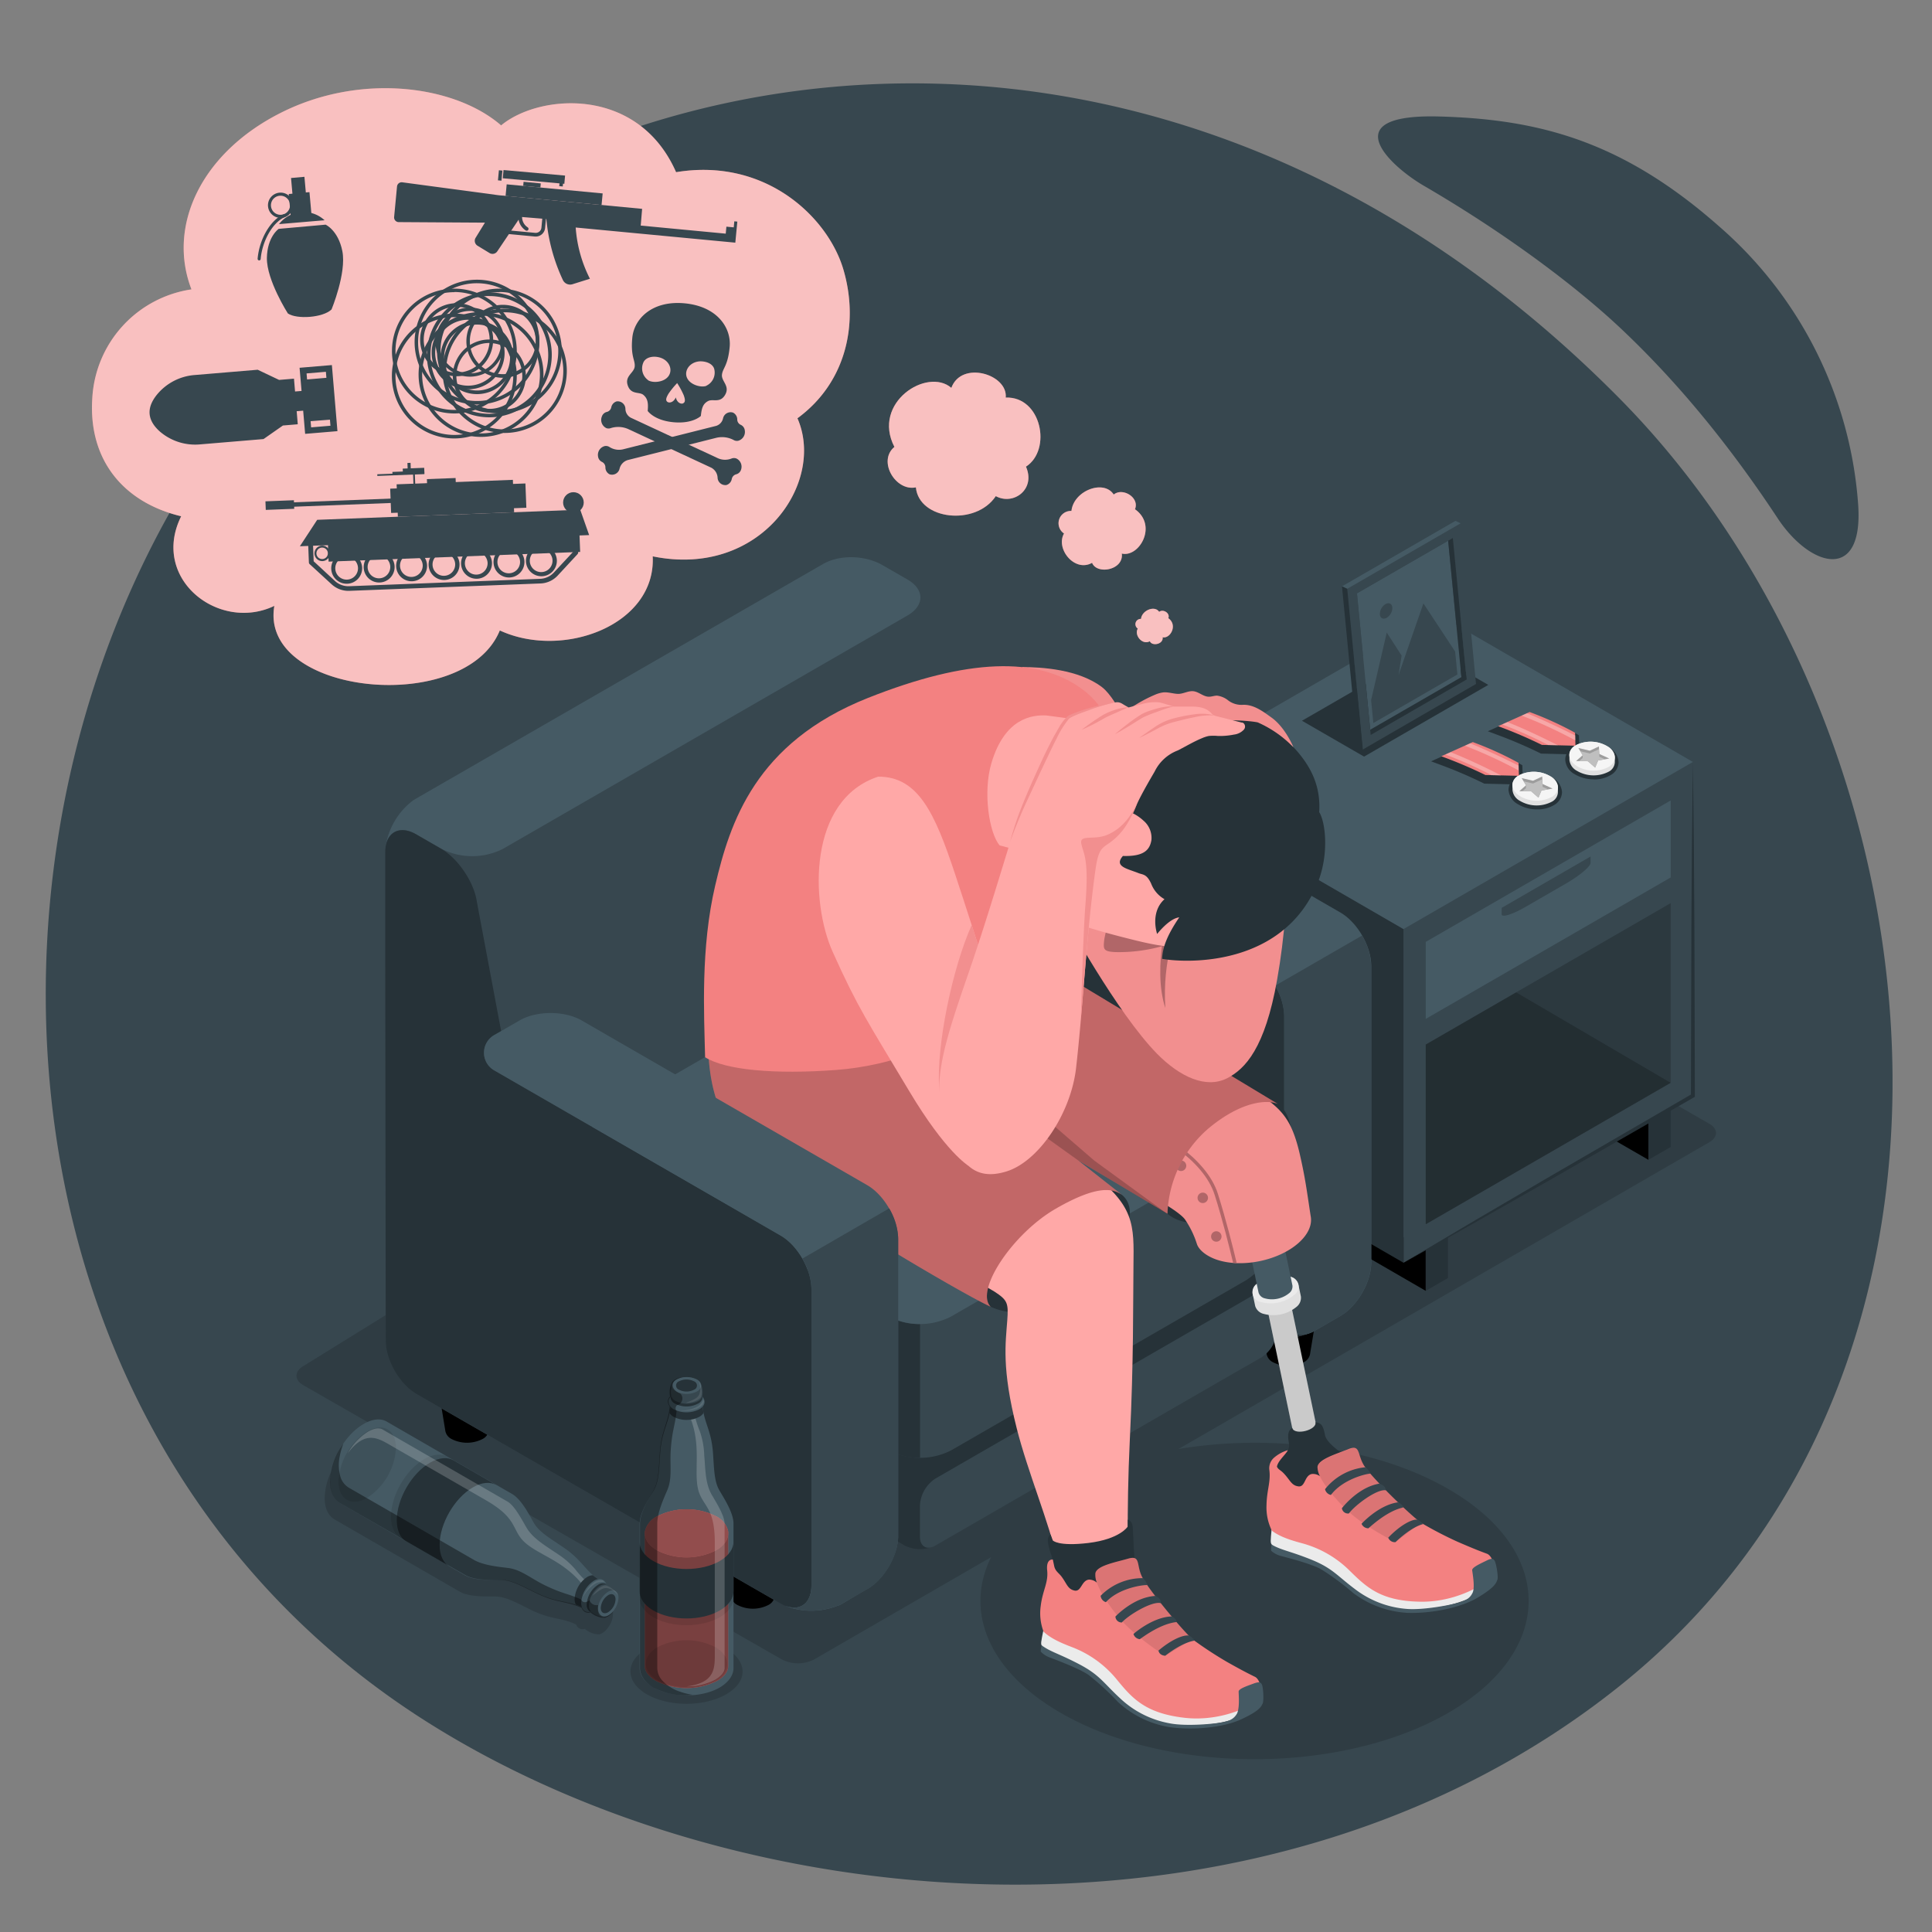 <svg xmlns="http://www.w3.org/2000/svg" viewBox="0 0 500 500"><rect x="0" y="0" width="500" height="500" fill="#808080" stroke="none"/><g id="freepik--Background--inject-18"><path id="freepik--background--inject-18" d="M419.25,103.24C313.35-4,178.54,5.42,98.63,68.06-14,156.38-24.14,360.53,110.53,445.64c83.75,52.93,219,62.48,308.72-9.38C522.41,353.62,503.74,188.82,419.25,103.24ZM368.37,48c22.32,13,40.29,26.77,51.49,37.38s25.19,26,40.18,48.72c8.36,12.69,22.34,16.82,20.84-3.66a105.23,105.23,0,0,0-36-71.88C420,36.62,398.52,30.88,372.57,30.15,344.88,29.38,359.94,43.07,368.37,48Z" style="fill:#37474f"></path></g><g id="freepik--Shadows--inject-18"><path id="freepik--Shadow--inject-18" d="M158.64,417.27h0v0a.08.08,0,0,1,0,0c0-.06,0-.12,0-.18a1,1,0,0,1,0-.17l-.07-.18h0l0,0h0a5.45,5.45,0,0,0-2.42-2.1,1.41,1.41,0,0,0-.5-.17,1.89,1.89,0,0,0-.61-1,1.75,1.75,0,0,0-1.53-.37h0c-.29-.2-.59-.43-.88-.66-2.74-2.2-3.74-4.61-8.1-7.58-3.32-2.26-6.17-3.88-7.56-6.19-1-1.72-3.15-6.13-5.73-7.62l-4.06-2.35h0L116,382.12h0l-1.5-.86h0l-15.72-9.08c-1.56-.91-3.71-.78-6.09.59a18,18,0,0,0-6.38,7,16.35,16.35,0,0,0-2.28,8c0,2.68,1,4.57,2.58,5.47h0L119,411.93c2.58,1.49,7.41,1.19,9.4,1.25,2.68.09,5.51,1.75,9.12,3.51,5.22,2.53,7.8,1.91,11.58,3.73a1.86,1.86,0,0,0,.8,1l.29.13a1.9,1.9,0,0,0,1.2,0,1.42,1.42,0,0,0,.4.34,5.58,5.58,0,0,0,3,1.07h.05l.2,0a2.93,2.93,0,0,0,.37-.1h0a1.59,1.59,0,0,0,.4-.18,4.88,4.88,0,0,0,1.54-1.44,6.14,6.14,0,0,0,1.3-3.48A3.19,3.19,0,0,0,158.64,417.27Z" style="opacity:0.15"></path><path id="freepik--shadow--inject-18" d="M192.17,432.68c0,2.11-1.47,4.19-4.24,5.81-5.66,3.27-14.86,3.27-20.52,0-2.74-1.59-4.16-3.64-4.24-5.72v-.41a4.51,4.51,0,0,1,.11-.89c.41-1.78,1.78-3.47,4.13-4.83,5.66-3.27,14.86-3.27,20.52,0,2.39,1.39,3.76,3.14,4.13,4.92A4.73,4.73,0,0,1,192.17,432.68Z" style="opacity:0.15"></path><path id="freepik--shadow--inject-18" d="M442.37,290.83,310.37,215a8.85,8.85,0,0,0-8.22.12L78.4,353.6c-2.25,1.38-2.22,3.57.08,4.88l123.89,71a9.19,9.19,0,0,0,8.3,0L256.49,403c-6.87,13.85-.87,29.37,18,40.28,27.71,16,72.63,16,100.34,0s27.71-41.94,0-57.93C355.94,374.43,329,371,305,375L442.38,295.6C444.67,294.28,444.67,292.14,442.37,290.83Z" style="opacity:0.15"></path></g><g id="freepik--side-table--inject-18"><g id="freepik--side-table--inject-18"><g id="freepik--side-table--inject-18"><g id="freepik--Nightstand--inject-18"><polygon points="426.61 300.16 415.11 293.52 426.61 290.2 426.61 300.16"></polygon><polygon points="368.98 323.48 368.98 334.07 302.64 295.68 302.64 285.09 368.98 323.48"></polygon><polygon points="296.88 202.05 363.23 240.44 363.23 326.8 296.88 288.41 296.88 202.05" style="fill:#263238"></polygon><polygon points="363.23 240.44 438.12 197.19 438.12 283.56 363.23 326.8 363.23 240.44" style="fill:#37474f"></polygon><polygon points="438.12 197.19 438.37 218.78 438.51 240.37 438.63 283.56 438.63 283.85 438.38 284 400.87 305.52 382.07 316.21 363.23 326.8 381.82 315.77 400.48 304.84 437.87 283.12 437.61 283.56 437.73 240.37 437.87 218.78 438.12 197.19" style="fill:#263238"></polygon><polygon points="438.12 197.19 371.78 158.8 296.88 202.05 363.23 240.44 438.12 197.19" style="fill:#455a64"></polygon><polygon points="368.98 243.76 432.37 207.16 432.37 227.09 368.98 263.69 368.98 243.76" style="fill:#455a64"></polygon><polygon points="368.98 270.33 432.37 233.73 432.37 280.23 368.98 316.84 368.98 270.33" style="opacity:0.2"></polygon><polygon points="368.98 334.07 374.73 330.75 374.73 320.16 368.98 323.48 368.98 334.07" style="fill:#263238"></polygon><polygon points="426.61 300.16 432.37 296.84 432.37 286.88 426.61 290.2 426.61 300.16" style="fill:#263238"></polygon><path d="M388.62,236.61c0,.92,2.75.08,6.14-1.88l10.74-6.2c3.39-2,6.14-4.29,6.14-5.21v-1.66l-23,13.29Z" style="fill:#37474f"></path><polygon points="432.37 280.23 392.37 256.82 368.98 270.33 368.98 316.84 432.37 280.23" style="opacity:0.2"></polygon></g></g><path id="freepik--shadow--inject-18" d="M397.81,209.47a9.47,9.47,0,0,1-5-1.36,4.58,4.58,0,0,1-2.4-3.68,3.48,3.48,0,0,1,.31-1.46l-6.59-.16-.21-.11a117.62,117.62,0,0,0-11.22-4.8l-2.33-.87,10.8-4.85.39.14a87.16,87.16,0,0,1,11.92,5.44l.5.28.07,2.31a9.27,9.27,0,0,1,2.79-.41,9.4,9.4,0,0,1,5,1.36,4.57,4.57,0,0,1,2.41,3.71,3.93,3.93,0,0,1-2,3.3,8.21,8.21,0,0,1-4.4,1.16Z" style="fill:#263238"></path><path id="freepik--shadow--inject-18" d="M412.48,201.69a9.47,9.47,0,0,1-5-1.36,4.54,4.54,0,0,1-2.39-3.68,3.47,3.47,0,0,1,.3-1.46l-6.59-.16-.21-.11a117.62,117.62,0,0,0-11.22-4.8l-2.33-.87,10.8-4.85.39.14A86.35,86.35,0,0,1,408.14,190l.49.29.07,2.31a9.36,9.36,0,0,1,2.79-.41,9.52,9.52,0,0,1,5,1.35,4.59,4.59,0,0,1,2.4,3.72,3.92,3.92,0,0,1-2,3.3,8.25,8.25,0,0,1-4.41,1.16Z" style="fill:#263238"></path><g id="freepik--Medals--inject-18"><path d="M416,193.15a8.48,8.48,0,0,0-8.33-.21,2.9,2.9,0,0,0-1.51,2.37c0,.22,0,1.11,0,1.33a3.6,3.6,0,0,0,1.92,2.83,8.48,8.48,0,0,0,8.33.2,2.9,2.9,0,0,0,1.51-2.41c0-.21,0-1,0-1.22A3.5,3.5,0,0,0,416,193.15Z" style="fill:#e0e0e0"></path><path d="M416,193.15c2.41,1.52,2.58,3.89.39,5.29a8.46,8.46,0,0,1-8.33-.2c-2.41-1.52-2.58-3.89-.39-5.3A8.48,8.48,0,0,1,416,193.15Z" style="fill:#f5f5f5"></path><path d="M387.71,187.93l8.15-3.66a86.91,86.91,0,0,1,11.77,5.36l.1,3.36-8.69-.21A117.87,117.87,0,0,0,387.71,187.93Z" style="fill:#F38181"></path><path d="M393.8,185.2a117.22,117.22,0,0,1,13.89,6.41l0-1.25c-3.07-1.54-7.76-3.81-12.5-5.77Z" style="fill:#fff;opacity:0.3"></path><path d="M400.71,192.82l2.49.06c-3.08-1.55-8.05-4-13.06-6l-1.37.61A107.17,107.17,0,0,1,400.71,192.82Z" style="fill:#fff;opacity:0.3"></path><polygon points="408.48 193.58 411.43 194.28 413.8 193.18 413.9 195.12 416.48 196.31 413.6 196.81 412.82 198.65 410.94 197.01 407.88 196.96 409.6 195.45 408.48 193.58" style="fill:#e0e0e0"></polygon><polygon points="408.48 193.58 411.43 194.28 413.8 193.18 413.9 195.12 416.48 196.31 413.6 196.81 412.82 198.65 410.94 197.01 407.88 196.96 409.6 195.45 408.48 193.58" style="opacity:0.3"></polygon><polygon points="413.8 193.91 411.43 195.01 408.99 194.44 409.6 195.45 409.6 196.18 408.7 196.98 410.94 197.01 412.82 198.65 413.6 196.81 415.32 196.51 413.9 195.85 413.8 193.91" style="fill:#e0e0e0"></polygon><polygon points="413.8 193.91 411.43 195.01 408.99 194.44 409.6 195.45 409.6 196.18 408.7 196.98 410.94 197.01 412.82 198.65 413.6 196.81 415.32 196.51 413.9 195.85 413.8 193.91" style="opacity:0.15"></polygon></g><g id="freepik--medals--inject-18"><path d="M401.28,200.93a8.46,8.46,0,0,0-8.33-.2,2.91,2.91,0,0,0-1.52,2.37c0,.21,0,1.1,0,1.33a3.54,3.54,0,0,0,1.91,2.82,8.46,8.46,0,0,0,8.33.2,2.88,2.88,0,0,0,1.52-2.41c0-.2,0-1,0-1.22A3.5,3.5,0,0,0,401.28,200.93Z" style="fill:#e0e0e0"></path><path d="M401.28,200.93c2.41,1.52,2.58,3.89.38,5.3a8.49,8.49,0,0,1-8.33-.21c-2.4-1.52-2.58-3.89-.38-5.29A8.46,8.46,0,0,1,401.28,200.93Z" style="fill:#f5f5f5"></path><path d="M373,195.72l8.16-3.67A86.82,86.82,0,0,1,393,197.42l.1,3.36-8.69-.21A115.81,115.81,0,0,0,373,195.72Z" style="fill:#F38181"></path><path d="M379.13,193A120.4,120.4,0,0,1,393,199.39l0-1.25c-3.07-1.54-7.77-3.8-12.5-5.77Z" style="fill:#fff;opacity:0.3"></path><path d="M386,200.61l2.49.06c-3.08-1.56-8-4-13.06-6l-1.36.61A105.18,105.18,0,0,1,386,200.61Z" style="fill:#fff;opacity:0.3"></path><polygon points="393.81 201.37 396.75 202.06 399.12 200.96 399.23 202.9 401.81 204.09 398.93 204.59 398.15 206.43 396.27 204.8 393.21 204.75 394.93 203.23 393.81 201.37" style="fill:#e0e0e0"></polygon><polygon points="393.81 201.37 396.75 202.06 399.12 200.96 399.23 202.9 401.81 204.09 398.93 204.59 398.15 206.43 396.27 204.8 393.21 204.75 394.93 203.23 393.81 201.37" style="opacity:0.3"></polygon><polygon points="399.12 201.69 396.75 202.79 394.32 202.22 394.93 203.23 394.93 203.97 394.02 204.76 396.27 204.8 398.15 206.43 398.93 204.59 400.65 204.29 399.23 203.64 399.12 201.69" style="fill:#e0e0e0"></polygon><polygon points="399.12 201.69 396.75 202.79 394.32 202.22 394.93 203.23 394.93 203.97 394.02 204.76 396.27 204.8 398.15 206.43 398.93 204.59 400.65 204.29 399.23 203.64 399.12 201.69" style="opacity:0.15"></polygon></g><polygon id="freepik--shadow--inject-18" points="353.02 195.81 336.95 186.53 369.1 167.97 385.17 177.25 353.02 195.81" style="fill:#263238"></polygon><g id="freepik--Picture--inject-18"><g id="freepik--Frame--inject-18"><polygon points="353.4 189.56 354.74 190.2 379.55 175.88 378.21 175.23 353.4 189.56" style="fill:#263238"></polygon><polygon points="378.21 175.23 354.61 188.85 351.18 153.56 374.78 139.94 378.21 175.23" style="fill:#455a64"></polygon><path d="M378,135.43l-29.37,16.95,4,41.63,29.36-17Zm1.52,40.45L354.74,190.2l-3.56-36.64L376,139.24Z" style="fill:#37474f"></path><polygon points="379.55 175.88 378.21 175.23 374.78 139.94 375.99 139.24 379.55 175.88" style="fill:#263238"></polygon><polygon points="378.02 135.43 376.67 134.8 347.3 151.75 348.66 152.38 378.02 135.43" style="fill:#455a64"></polygon><polygon points="347.3 151.75 348.66 152.38 352.71 194.01 351.35 193.38 347.3 151.75" style="fill:#263238"></polygon></g><g id="freepik--Land--inject-18"><polygon points="377.17 174.56 355.42 187.12 354.84 181.18 358.89 163.71 362.74 169.67 361.94 174.69 368.38 156.16 376.59 168.62 377.17 174.56" style="fill:#37474f"></polygon><path d="M358.55,156.35a3.08,3.08,0,0,0-1.44,2.69c.1,1,.9,1.34,1.78.83a3,3,0,0,0,1.44-2.69C360.24,156.21,359.44,155.84,358.55,156.35Z" style="fill:#37474f"></path></g></g></g></g><g id="freepik--Character--inject-18"><g id="freepik--character-on-the-couch--inject-18"><g id="freepik--Couch--inject-18"><path d="M203.11,397.29H186.63l2.63,16.08h0a2.93,2.93,0,0,0,1.59,2,8.81,8.81,0,0,0,8,0,3,3,0,0,0,1.6-2h0Z"></path><path d="M129.11,354.35H112.64l2.63,16.07h0a3,3,0,0,0,1.6,2,8.81,8.81,0,0,0,8,0,3,3,0,0,0,1.6-2h0Z"></path><path d="M341.67,334.47H325.19l2.64,16.07h0a3,3,0,0,0,1.6,2,8.81,8.81,0,0,0,8,0,3,3,0,0,0,1.59-2h0Z"></path><path d="M257.85,285.71H241.37L244,301.78h0a3,3,0,0,0,1.6,2,8.79,8.79,0,0,0,8,0,3,3,0,0,0,1.6-2h0Z"></path><path d="M354.82,250v76.75c0,5.07-3.59,11.31-8,13.84l-6.51,3.76-.11.06a18,18,0,0,1-10,1.72l-97.81,51.75c-.22,4.95-3.67,10.8-7.89,13.29l-.08,0L218,415a4,4,0,0,1-.61.32,2.6,2.6,0,0,1-.34.16s-.07,0-.09,0a18.25,18.25,0,0,1-12.4.57,10.33,10.33,0,0,1-1.38-.52,1.45,1.45,0,0,1-.22-.09A10.53,10.53,0,0,1,202,415l-94.12-54.2c-4.41-2.54-8-8.76-8-13.84l-.14-97.16V220.5c0-5.08,3.6-11.3,8-13.84L213,146c4.41-2.54,11-2.29,15.42.26l6.51,3.75c4.39,2.54,8.54,8.72,9.21,13.76l6.27,33.43,5.8-3.35a17.4,17.4,0,0,1,17.39,0l73.27,42.32C351.23,238.69,354.82,244.92,354.82,250Z" style="fill:#37474f"></path><path d="M234.89,150l-6.51-3.75c-4.41-2.55-11-2.81-15.42-.26L107.7,206.66c-.47.27-1,.63-.82.51a18.28,18.28,0,0,0-7.08,12c.59-4.08,3.91-5.55,7.89-3.27l6.52,3.76a17.65,17.65,0,0,0,16,0l104.7-60.4C239.3,156.69,239.3,152.56,234.89,150Z" style="fill:#455a64"></path><path d="M354.82,250v76.75c0,5.07-3.59,11.31-8,13.84l-6.51,3.76-.11.06a17,17,0,0,1-9.36,1.77,15.62,15.62,0,0,1-6.51-1.83l-74-42.72c-4.39-2.53-8-8.76-8-13.84V211c0-5.07,3.58-11.31,8-13.84l5.8-3.35a17.4,17.4,0,0,1,17.39,0l73.27,42.32C351.23,238.69,354.82,244.92,354.82,250Z" style="fill:#263238"></path><path d="M256.18,193.84l-5.81,3.36c-4.4,2.53-4.4,6.69,0,9.22l74,42.71c4.39,2.54,8,8.77,8,13.84v76.76c0,5.08,3.6,7.15,8,4.62l6.51-3.76c4.39-2.54,8-8.77,8-13.84V250c0-5.08-3.6-11.3-8-13.84l-73.28-42.31A17.38,17.38,0,0,0,256.18,193.84Z" style="fill:#455a64"></path><path d="M332.33,263v76.76c0,5.08,3.6,7.15,8,4.62l6.51-3.76c4.39-2.54,8-8.77,8-13.84V250a16.33,16.33,0,0,0-2.35-7.87L330,255.1A16.36,16.36,0,0,1,332.33,263Z" style="fill:#37474f"></path><path d="M329,346.18a19.35,19.35,0,0,1-2.92,4.4c-1.7,1.9-5.31,4-7.52,5.25-28.11,16.24-48.38,27.89-76.49,44.12a8.79,8.79,0,0,1-8,0l-26-15-52-30c-4.41-2.55-8-8.49-8-13.27s3.58-10.72,8-13.27l29.49-17,22.5-13,24.44-14.07a17.75,17.75,0,0,1,16,0l74,42.72c4.41,2.55,8,8.49,8,13.27A14.16,14.16,0,0,1,329,346.18Z" style="fill:#263238"></path><path d="M242.09,382.65l84.4-48.7c2.2-1.27,4-.24,4,2.31v8.08a8.87,8.87,0,0,1-4,6.93L242.08,400c-2.2,1.28-4,.24-4-2.3v-8.08A8.84,8.84,0,0,1,242.09,382.65Z" style="fill:#37474f"></path><path d="M232.54,244.74l-76.42,44.07a17.68,17.68,0,0,0-8,13.85v16.16c0,5.1,3.58,11.3,8,13.84l74,42.71a17.65,17.65,0,0,0,16,0l76.41-44.07a17.67,17.67,0,0,0,8-13.84V301.29a17.67,17.67,0,0,0-8-13.84l-74-42.71A17.65,17.65,0,0,0,232.54,244.74Z" style="fill:#37474f"></path><path d="M238.1,342.65v34.64a16.31,16.31,0,0,1-8-1.92l-74-42.7c-4.41-2.55-8-8.75-8-13.84V302.66c0-4.78,3.16-10.52,7.18-13.32-3.58,2.56-3.3,6.33.81,8.71l74,42.7A16.36,16.36,0,0,0,238.1,342.65Z" style="fill:#263238"></path><path d="M246.08,340.75l76.41-44.07c4.41-2.55,4.41-6.68,0-9.23l-74-42.71a17.65,17.65,0,0,0-16,0l-76.42,44.07c-4.41,2.55-4.41,6.68,0,9.23l74,42.71A17.65,17.65,0,0,0,246.08,340.75Z" style="fill:#455a64"></path></g><g id="freepik--character--inject-18"><g id="freepik--Bottom--inject-18"><path d="M302.09,314.1c3.85,3.2,11.14,4.38,23.13-4.37,12.28-9,9.72-21.46,5.52-24C323,281,299,282.14,294.29,291S296.91,309.8,302.09,314.1Z" style="fill:#263238"></path><path d="M256.38,338.18c8.34,3.9,19.57-.25,26.62-7.38s12.59-17.35,7.32-21.6-25.88-4.84-34.93,3.07S249.29,334.87,256.38,338.18Z" style="fill:#263238"></path><path d="M185.1,264c.08,13.95.37,20.36,7.47,29.69S254,332.08,257.4,334.29s3.6,3,3.28,7.44c-.41,5.81-1.51,12.3,2.45,27.93,2.83,11.22,8.5,24.73,10.45,33.83.05,2.21-.58,6-.58,8,0,0,7.23,6,14.4,4.31s4.63-9,4.63-9-.58-14.68.37-34.28c1-20.23.82-35.12.94-45,.13-10.51.45-15.66-11.76-24.51-10.28-7.44-34.5-25.92-34.5-25.92Z" style="fill:#ffa8a7"></path><path d="M272.47,403.62c-.4-1.42-2.28-5.66-.59-6.49l.59,1.54s1.37,1.59,9.2.65c8.21-1,10.19-4.25,10.19-4.25V393.3s1.15.05,1.31,2.07.23,8.71.94,11.23-.42,7.2-10.66,8.27-11.46-9.6-11.46-9.6Z" style="fill:#263238"></path><path d="M326,439.44c.36,1.35.34,2.3-4.49,4.6s-12.42,3-19,2.2-12.71-5.86-15.8-9.51-9-6.76-12.77-8.31-4.63-2.23-4.48-3.44.85-4.42.85-4.42Z" style="fill:#ebebeb"></path><path d="M269.34,415.62c.47-4,2-6,1.67-9.17s1.46-2.83,1.46-2.83l.38,1.79c.3,1.16,1,1.56,1.73,2.42,1.51,1.92,1.65,3.39,3.47,3.8s1.81-2.62,3.77-2.83a3.09,3.09,0,0,1,2.06.8,5.21,5.21,0,0,1-.39-2.45c.36-1.95,5.12-2.81,8.46-3.77s2.07,1.61,3.61,4.7,9.79,13.11,13,16.12a101.55,101.55,0,0,0,9.05,5.94c4.39,2.47,5.92,3.2,7.19,3.83s1.85,3.37,1.38,5.08-9.46,6.69-19.66,5.51-13.55-5.09-17.57-10a27.68,27.68,0,0,0-11.4-8.24c-2.63-1-5.55-2.21-7.48-4.05A13.44,13.44,0,0,1,269.34,415.62Z" style="fill:#F38181"></path><path d="M308.58,424.2c-3.23-3-11.47-13-13-16.12s-.27-5.67-3.61-4.7-8.1,1.82-8.46,3.77,1.76,6.27,6,11.39,12.05,10,12.05,10Z" style="opacity:0.1"></path><path d="M324.25,435.77c-1.75.64-3.68,1.31-3.69,2s.34,4.48-.5,5.83-2,1.81-3.72,2.14-9.12,1.12-13.59.26a25.15,25.15,0,0,1-12.95-6.56c-4.25-3.93-5.17-5.95-10.52-8.75s-7.3-3.12-9.71-4.88a9.58,9.58,0,0,0-.24,1.61A6.18,6.18,0,0,0,271.8,429c1.7.66,7.52,2.81,9.92,4.48a66.93,66.93,0,0,1,7.62,7A25.8,25.8,0,0,0,302.82,447c5.8.79,13.61.2,18.51-2.09s5.06-3.34,5.43-4,.18-4.26-.2-5S325.51,435.31,324.25,435.77Z" style="fill:#455a64"></path><path d="M299.82,427.16c3.38-2.87,6.4-4.09,7.83-3.88a3,3,0,0,1,1.49,1.33s-2.76.17-7.58,3.89C301.56,428.5,300.05,428.5,299.82,427.16Z" style="fill:#37474f"></path><path d="M304.48,419.79c-2.64.29-5.82,1.76-9.49,4.43a1.9,1.9,0,0,1-1.65-1.35s4.87-4.36,9.89-4.54C303.23,418.33,304.46,418.83,304.48,419.79Z" style="fill:#37474f"></path><path d="M300.41,414.89c-2.3-.58-8.36,3.08-10.07,5a1.59,1.59,0,0,1-1.67-1.53s4.67-5,10.28-5.33C299,413,300.57,413.56,300.41,414.89Z" style="fill:#37474f"></path><path d="M296.89,410.22c-1.12-.08-7.34.76-10.68,4.42a1.93,1.93,0,0,1-1.37-1.65,15.24,15.24,0,0,1,10.9-4.57A3,3,0,0,1,296.89,410.22Z" style="fill:#37474f"></path><path d="M331.79,331a4.89,4.89,0,0,0-4.3.9,1.56,1.56,0,0,0-.63,1.43l10.73,51.37a1.56,1.56,0,0,0,1.15,1.05,4.83,4.83,0,0,0,4.3-.9,1.53,1.53,0,0,0,.64-1.42L332.94,332A1.53,1.53,0,0,0,331.79,331Z" style="fill:#e0e0e0"></path><path d="M331.79,331a4.89,4.89,0,0,0-4.3.9,1.56,1.56,0,0,0-.63,1.43l10.73,51.37a1.56,1.56,0,0,0,1.15,1.05,4.83,4.83,0,0,0,4.3-.9,1.53,1.53,0,0,0,.64-1.42L332.94,332A1.53,1.53,0,0,0,331.79,331Z" style="opacity:0.1"></path><path d="M334.44,369.57c.59,2,6.46.54,6-1.52,1.12.22,1.95.33,2.45,3.27s6.91,5.87,7.75,8.41-4,7.47-9.47,9-10.42-5-10.76-7.32c-.64-4.29,3.76-4.94,3.17-7.82C333.31,372.11,333.06,370.25,334.44,369.57Z" style="fill:#263238"></path><path d="M327.49,331.87a1.34,1.34,0,0,0,.52,2.49,4.89,4.89,0,0,0,4.3-.9,1.34,1.34,0,0,0-.52-2.49A4.89,4.89,0,0,0,327.49,331.87Z" style="fill:#455a64"></path><path d="M333.8,330.4a9.45,9.45,0,0,0-8.37,1.75,3,3,0,0,0-1.23,2.78l.64,3.06a3,3,0,0,0,2.24,2.05,9.43,9.43,0,0,0,8.36-1.75,3,3,0,0,0,1.23-2.77l-.64-3.07A3,3,0,0,0,333.8,330.4Z" style="fill:#e0e0e0"></path><path d="M325.43,332.15a2.6,2.6,0,0,0,1,4.83,9.43,9.43,0,0,0,8.36-1.75,2.6,2.6,0,0,0-1-4.83A9.45,9.45,0,0,0,325.43,332.15Z" style="fill:#ebebeb"></path><path d="M329.05,313.07a7,7,0,0,0-6.21,1.3,2.24,2.24,0,0,0-.91,2.06l3.78,18.07a2.2,2.2,0,0,0,1.66,1.52,7,7,0,0,0,6.2-1.3,2.21,2.21,0,0,0,.91-2.05l-3.77-18.07A2.25,2.25,0,0,0,329.05,313.07Z" style="fill:#455a64"></path><path d="M322.84,314.37a1.93,1.93,0,0,0,.75,3.58,7,7,0,0,0,6.21-1.29,1.94,1.94,0,0,0-.75-3.59A7,7,0,0,0,322.84,314.37Z" style="fill:#455a64"></path><path d="M339.19,314.66c-1-6.56-1.36-9.6-2.72-15.6-2.11-9.31-4.67-12.15-11.45-16.43-11.94-7.51-16.69-10.06-16.69-10.06a32.08,32.08,0,0,0-12.78,8.93,22.28,22.28,0,0,0-3.45,5.95c-3.13,7.69-2.36,17.68-2.36,17.68s15.08,7.57,17,10.56a24,24,0,0,1,3,6.2c.51,1.63,2.55,3.26,5.29,4.16,6.52,2.14,15.94.17,21.06-4.4C338.65,319.36,339.65,316.86,339.19,314.66Z" style="fill:#f28f8f"></path><path d="M291.43,289.33c-.09.29-.18.57-.25.85,8,2.75,20.29,9.89,23.18,19.08,2,6.3,3.76,13.34,4.78,17.58l.92.05c-1-4.22-2.83-11.45-4.86-17.9C312.21,299.48,299.59,292.14,291.43,289.33Z" style="fill:#b16668"></path><path d="M298.43,296.84a1.36,1.36,0,1,1-1.35-1.35A1.36,1.36,0,0,1,298.43,296.84Z" style="fill:#b16668"></path><path d="M307,301.69a1.36,1.36,0,1,1-1.35-1.35A1.35,1.35,0,0,1,307,301.69Z" style="fill:#b16668"></path><path d="M312.63,310a1.35,1.35,0,1,1-1.35-1.35A1.35,1.35,0,0,1,312.63,310Z" style="fill:#b16668"></path><path d="M316.13,320a1.35,1.35,0,1,1-1.35-1.35A1.35,1.35,0,0,1,316.13,320Z" style="fill:#b16668"></path><path d="M386.57,407.47c.49,1.3.57,2.25-4,5s-12,4.31-18.65,4.15-13.24-4.52-16.69-7.83-9.61-5.8-13.55-7-4.84-1.74-4.82-3,.39-4.48.39-4.48Z" style="fill:#ebebeb"></path><path d="M327.77,389.6c.06-4,1.16-6.1.72-9.29a3.62,3.62,0,0,1,1.16-3,9.5,9.5,0,0,1,3.65-2c-.66,1.25-2.57,2.75-2.83,4.25.28.71.95.9,1.71,1.69,1.7,1.75,2,3.19,3.84,3.42s1.53-2.79,3.46-3.2a3.07,3.07,0,0,1,2.13.58,5.33,5.33,0,0,1-.64-2.39c.16-2,4.8-3.33,8-4.63s2.22,1.39,4.08,4.31,11.08,12,14.61,14.69a99.23,99.23,0,0,0,9.61,5c4.62,2,6.21,2.58,7.54,3.07s2.19,3.17,1.9,4.92-8.71,7.63-19,7.5-14-3.67-18.5-8.11a27.67,27.67,0,0,0-12.18-7c-2.72-.73-5.76-1.64-7.87-3.27A13.51,13.51,0,0,1,327.77,389.6Z" style="fill:#F38181"></path><path d="M367.69,394.1c-3.53-2.67-12.76-11.77-14.61-14.69s-.86-5.61-4.08-4.31-7.87,2.65-8,4.63,2.4,6,7.17,10.7,13,8.67,13,8.67Z" style="opacity:0.1"></path><path d="M384.47,404c-1.69.82-3.53,1.69-3.47,2.37s.79,4.41.1,5.85-1.81,2-3.48,2.51-8.95,2-13.49,1.66a25.14,25.14,0,0,1-13.55-5.2c-4.64-3.47-5.76-5.38-11.37-7.62s-7.58-2.35-10.16-3.86a10,10,0,0,0-.08,1.63,6.19,6.19,0,0,0,2.63,1.36c1.76.48,7.77,2,10.33,3.44a66.82,66.82,0,0,1,8.29,6.14,25.75,25.75,0,0,0,14.09,5.13c5.85.18,13.55-1.2,18.2-4s4.68-3.85,5-4.53-.27-4.26-.72-5S385.67,403.4,384.47,404Z" style="fill:#455a64"></path><path d="M359.28,397.94c3.06-3.2,6-4.72,7.39-4.66a3,3,0,0,1,1.61,1.17s-2.72.46-7.13,4.65A1.76,1.76,0,0,1,359.28,397.94Z" style="fill:#37474f"></path><path d="M363.15,390.14c-2.59.55-5.6,2.35-9,5.38a1.89,1.89,0,0,1-1.78-1.17s4.39-4.84,9.37-5.54C361.76,388.81,363,389.18,363.15,390.14Z" style="fill:#37474f"></path><path d="M358.6,385.68c-2.35-.34-8,3.92-9.5,6a1.59,1.59,0,0,1-1.82-1.35s4.13-5.45,9.68-6.36C357,384,358.62,384.34,358.6,385.68Z" style="fill:#37474f"></path><path d="M354.62,381.39c-1.13,0-7.22,1.52-10.17,5.5a1.93,1.93,0,0,1-1.53-1.49,15.21,15.21,0,0,1,10.37-5.67A3,3,0,0,1,354.62,381.39Z" style="fill:#37474f"></path><path d="M183.16,262.22c.28,9.74-1.57,25.58,12.62,37.7s53.85,35.23,60.6,38.26c-4.13-4.12,5.62-18.89,16.83-25.36s15-5.06,17.11-3.62L279,300.29l23.14,13.81A30.47,30.47,0,0,1,313,291.83c8.52-7,15.1-7.26,17.72-6.12,0,0-55.94-33.75-62.13-37.47a15.87,15.87,0,0,1-7.09-10.64Z" style="fill:#F38181"></path><path d="M183.16,262.22c.28,9.74-1.57,25.58,12.62,37.7s53.85,35.23,60.6,38.26c-4.13-4.12,5.62-18.89,16.83-25.36s15-5.06,17.11-3.62L279,300.29l23.14,13.81A30.47,30.47,0,0,1,313,291.83c8.52-7,15.1-7.26,17.72-6.12,0,0-55.94-33.75-62.13-37.47a15.87,15.87,0,0,1-7.09-10.64Z" style="opacity:0.2"></path><path d="M279,300.29,253,281.66s9.62-7.83,15.15-18.1c.2,4-4,13.48-7.51,17.29l22.53,19.49,18.88,13.76Z" style="opacity:0.2"></path></g><g id="freepik--Top--inject-18"><g id="freepik--Arm--inject-18"><path d="M333,199c.23,9.58,1.55,31.93-2.49,54.6-3.14,17.67-8.23,23.07-13,25.48-5.44,2.72-12.14-.39-18-6.3-10.46-10.63-23.85-35.28-23.85-35.28l-11.1-64.86c5,0,14.54.57,20.61,5.17C293.92,184.47,307,229,307,229l6.52-31.9Z" style="fill:#f28f8f"></path><path d="M307,229c-2.78,12-6.19,19.16-5.41,31.89-3.38-10.27.38-25.79,4.23-36.48Z" style="fill:#b16668"></path></g><path id="freepik--Chest--inject-18" d="M280.07,178.35c-11.48-8.49-29.57-8-55.48,2.29-29.15,11.59-35.69,32.29-39.49,48.49s-2.89,33.14-2.62,44.48c5.16,3.31,18,4.49,34,3.29,29-2.19,51.26-21.73,53.07-28.12,0-5.35.09-16.43,2.8-23.51,3.71-9.65,6.19-11.11,12.53-25.2C288,193,289,185,280.07,178.35Z" style="fill:#F38181"></path><g id="freepik--Head--inject-18"><path id="freepik--Neck--inject-18" d="M270.81,185.16c-3.64-.18-10.77.59-14.25,12.39-2.2,7.46-.59,18,2.14,21.24C267,221,274.85,223,274.85,223c1-4.36,14.45-31.3,11.34-35.78Z" style="fill:#ffa8a7"></path><g id="freepik--head--inject-18"><path d="M301,244.8a41.37,41.37,0,0,1-12.38,1.6c-3.18-.16-3.11-.77-2.83-3.3a32.57,32.57,0,0,1,2.3-7.42Z" style="fill:#b16668"></path><path d="M268.53,214.9c-1.41,6.27-7.36,16-.66,19.58,7.34,4,17,6.63,24,8.39s17.3,4.49,29.94-.22c15.14-5.63,22.06-37.52,1.56-51-16.68-10.94-40.4-5.66-48.24,7.11A46.26,46.26,0,0,0,268.53,214.9Z" style="fill:#ffa8a7"></path><path d="M290.61,221.52c-2.39,2.74,1.1,3.27,4,4.43,1.16.47,2.13.16,3.32,2.76a7.81,7.81,0,0,0,3.44,4c-2.66,2.38-2.78,6.1-1.91,9,1.57-1.92,3.8-4.08,5.73-4.3-3.22,4.75-4.3,7.82-4.44,10.73,6.18,1.13,31.08,2.16,40.12-19.3,3.2-7.6,2.17-16.11.54-18.66.42-6.68-2.11-11.41-5.31-15.29a29.3,29.3,0,0,0-15-9.56c-13.17-3.77-25,.1-30.11,1.51a29.13,29.13,0,0,1-5.86,1.24c-2.8,1.13-14.42,7.55-11.44,26.35,0,.23.78.63,1,.75a7.7,7.7,0,0,0,1.25.63,5.33,5.33,0,0,0,3.23.33,2.68,2.68,0,0,1-.09-4,9.05,9.05,0,0,1,4-2.26,15.11,15.11,0,0,1,4.95-.68,12,12,0,0,1,7.9,3.18,5.86,5.86,0,0,1,2.06,5C297.58,219.88,296.16,221.7,290.61,221.52Z" style="fill:#263238"></path><path d="M292.12,183.56a14.93,14.93,0,0,0-2.41,2.67l-2.41,3.13a1.45,1.45,0,0,0-.4.94c.05.44.49.72.91.88a7.31,7.31,0,0,0,5.72-.33c2.19-1,4-2.86,6.28-3.6,2.63-.85,5.74-.5,8.47-.6,1.74-.06,3.47,0,5.21-.1,8-.46,12,.4,12,.4a29.17,29.17,0,0,1,9.24,6.43s-2-5-5.6-7.63c-2.17-1.56-4.64-3.47-7.47-3.34a5.71,5.71,0,0,1-3.7-1.06,5.77,5.77,0,0,0-3-1.32c-.73,0-1.45.31-2.18.28-1.4-.05-2.53-1.26-3.92-1.42-1.22-.14-2.37.55-3.59.67s-2.73-.48-4.1-.38a7.56,7.56,0,0,0-2.12.56,36.13,36.13,0,0,0-5.34,2.78,12.9,12.9,0,0,0-1.53,1Z" style="fill:#f28f8f"></path><path d="M275.64,216.79c-1.85-.11-7.35-.81-9,4.06l-2.61-.67A9.69,9.69,0,0,1,275.64,216.79Z" style="fill:#f28f8f"></path></g></g><g id="freepik--arm--inject-18"><path d="M227.26,201c10.33-.08,14.67,9.44,19.81,24.9,5.66,17,18.14,56.79,18.14,56.79l-14.65,18.95s-5.77-3.4-15.22-19.2c-10.75-18-13.24-21.38-19.87-36.16C209.73,233.45,209.08,207,227.26,201Z" style="fill:#ffa8a7"></path><path d="M251.47,239.39c-4.95,11.07-9.21,31.23-8.4,42.28.58,7.88,8.75-7.1,15-21.63Z" style="fill:#f28f8f"></path><path d="M321.53,187l-.16,0-6.48-1.64a3.14,3.14,0,0,1-.9-.33,4.5,4.5,0,0,1-.68-.63c-1.43-1.38-3.32-1.54-5.2-1.54h-4.35s-3.39-1.07-3.84-1.1a12.44,12.44,0,0,0-4.41.46l-3.43.87s-1-.56-1.4-.81c-1.25-.82-1.87-.55-3.3-.21a53.91,53.91,0,0,0-5.39,1.5,41.87,41.87,0,0,0-5.06,1.94c-1.55.73-4.14,5.62-8.9,16a126.67,126.67,0,0,0-6.56,16.33c-1.39,4.4-6.43,21.28-10.67,33.56-6.88,19.9-10.29,30.19-5.51,41.6,3.33,7.93,6.84,12.76,15.2,10.16s16.66-15,18-26.79c1.85-16.3,2.65-34.18,5-51.15.67-4.83,1.41-5.54,3.2-6.74a16.44,16.44,0,0,0,4.92-5.09c1.41-2.06,2.11-4.31,3.21-6.51,1.24-2.46,2.62-4.83,4-7.2a11,11,0,0,1,6-5.47c2.11-1.07,4.07-2.27,6.26-3.17a9,9,0,0,1,1.75-.57,12.12,12.12,0,0,1,2.41,0,18.79,18.79,0,0,0,4.1-.36,4.16,4.16,0,0,0,2.56-1.27,1.19,1.19,0,0,0,0-1.61A1.07,1.07,0,0,0,321.53,187Z" style="fill:#ffa8a7"></path><path d="M292.08,183c-1,.49-2.07.94-3.1,1.4s-2.07.89-3,1.38a56.61,56.61,0,0,1-6.06,3.1,58,58,0,0,1,5.62-3.89,17,17,0,0,1,3.19-1.34A14.34,14.34,0,0,1,292.08,183Z" style="fill:#f28f8f"></path><path d="M287.38,182c-1.89.53-3.76,1.11-5.59,1.81-.93.33-1.84.66-2.74,1-.45.19-.9.38-1.34.59l-.65.32a2.71,2.71,0,0,0-.49.38,25.29,25.29,0,0,0-3.05,4.88c-.89,1.73-1.74,3.5-2.57,5.27-1.7,3.53-3.33,7.1-5,10.66s-3.16,7.17-4.51,10.86c.5-1.9,1.08-3.78,1.72-5.64s1.38-3.69,2.13-5.51c1.51-3.63,3.15-7.2,4.79-10.77.86-1.77,1.73-3.53,2.66-5.27.48-.87,1-1.73,1.47-2.58a12.32,12.32,0,0,1,1.84-2.41,3.27,3.27,0,0,1,.69-.49l.68-.3,1.38-.54c.93-.34,1.87-.64,2.81-.92A47.46,47.46,0,0,1,287.38,182Z" style="fill:#f28f8f"></path><path d="M294.78,191c1.42-1,2.82-2,4.3-3a17.6,17.6,0,0,1,2.34-1.28,15.68,15.68,0,0,1,2.53-.85,39.32,39.32,0,0,1,5.17-1,12.4,12.4,0,0,1,5.25.29,17.74,17.74,0,0,0-5.14.43c-1.69.34-3.37.74-5.05,1.18a18.27,18.27,0,0,0-4.73,1.86C297.93,189.43,296.38,190.26,294.78,191Z" style="fill:#f28f8f"></path><path d="M303.76,182.79a38.11,38.11,0,0,0-4,1.32,41.22,41.22,0,0,0-3.88,1.53c-1.19.69-2.4,1.48-3.61,2.22s-2.45,1.46-3.72,2.14q1.64-1.4,3.34-2.69a42.78,42.78,0,0,1,3.54-2.46,12.66,12.66,0,0,1,2-.87c.68-.24,1.37-.44,2.07-.63A14.32,14.32,0,0,1,303.76,182.79Z" style="fill:#f28f8f"></path><path d="M279.72,263.77c1.11-12.68,2-25.88,3.77-38.58.67-4.83,1.41-5.54,3.2-6.74a16.44,16.44,0,0,0,4.92-5.09,32.91,32.91,0,0,0,2.66-5.35c-1.73,3.35-3.86,6.37-7.61,8-3.53,1.56-7.37-.23-6.81,2.4s2,3.74,1.06,15.64C280.26,242.36,279.72,263.72,279.72,263.77Z" style="fill:#f28f8f"></path><path d="M295.18,206.17l0-.08v0A.47.47,0,0,0,295.18,206.17Z" style="fill:#f28f8f"></path></g></g></g><g id="freepik--Armchair--inject-18"><path d="M210,410.34V333.58c0-5.07-3.59-11.3-8-13.84L127.89,277a5.27,5.27,0,0,1,0-9.12l1.81-1-6.28-33.44c-.67-5-4.82-11.22-9.21-13.76l-6.51-3.75c-4.39-2.54-8-.46-8,4.61v29.25l.13,97.16c0,5.08,3.6,11.31,8,13.84L202,415C206.36,417.5,210,415.42,210,410.34Z" style="fill:#263238"></path><path d="M232.43,320.59v76.77a4.52,4.52,0,0,1,0,.52c-.22,4.95-3.67,10.8-7.89,13.29l-.08,0L218,415a4,4,0,0,1-.61.32,2.6,2.6,0,0,1-.34.16s-.07,0-.09,0c-.22.09-.44.18-.64.24a18.62,18.62,0,0,1-11.76.33,10.33,10.33,0,0,1-1.38-.52c3.84,1.59,6.81-.57,6.82-5.16V333.59c0-5.08-3.59-11.32-8-13.84l-14.5-8.38L127.88,277a5.26,5.26,0,0,1,0-9.11l6.62-3.82c4.39-2.53,11.58-2.53,16,0L210,298.39l14.49,8.36C228.85,309.3,232.43,315.52,232.43,320.59Z" style="fill:#455a64"></path><path d="M210,333.59v76.77c0,4.59-3,6.75-6.82,5.16a10.33,10.33,0,0,0,1.38.52,18.62,18.62,0,0,0,11.76-.33c.2-.06.42-.15.64-.24,0,0,.06,0,.09,0a2.6,2.6,0,0,0,.34-.16A4,4,0,0,0,218,415l6.49-3.75.08,0c4.22-2.49,7.67-8.34,7.89-13.29a4.52,4.52,0,0,0,0-.52V320.59a16.31,16.31,0,0,0-2.34-7.86l-22.48,13A16.35,16.35,0,0,1,210,333.59Z" style="fill:#37474f"></path></g></g></g><g id="freepik--Drinks--inject-18"><g id="freepik--beer-bottle--inject-18"><path d="M189.83,431.69V394.31c0-3-2.77-7-3.74-8.77-1.3-2.36-1.28-5.64-1.58-9.65-.44-5.78-2.32-7.71-2.65-11.89a1.73,1.73,0,0,0,.45-1.52c-.18-1-1.07-1.32-1.07-1.55,0,0-1-1.13-3.57-1.13s-3.57,1.13-3.57,1.13c0,.23-.9.6-1.07,1.56a1.75,1.75,0,0,0,0,.32,1.85,1.85,0,0,0,.49,1.19c-.33,4.18-2.21,6.11-2.65,11.89-.3,4-.27,7.29-1.58,9.65-1,1.76-3.74,5.79-3.74,8.77V431.7h0c0,1.8,1.19,3.59,3.56,5,4.75,2.75,12.45,2.75,17.2,0C188.65,435.29,189.83,433.49,189.83,431.69Z" style="fill:#455a64"></path><path d="M180.6,363.28a2,2,0,0,0,1.21-1.69v0c-.28-.3-.57-.48-.57-.61s-1-1.13-3.57-1.13-3.57,1.13-3.57,1.13-.29.31-.57.62v0a2,2,0,0,0,1.21,1.69A6.44,6.44,0,0,0,180.6,363.28Z" style="fill:#263238"></path><path d="M182.07,365.69c-.09-.58-.16-1.15-.2-1.69a3.49,3.49,0,0,1-.89.72,7.35,7.35,0,0,1-6.62,0,3.43,3.43,0,0,1-.88-.72c0,.54-.12,1.11-.21,1.68l.07.11a3,3,0,0,0,1,.89,7.29,7.29,0,0,0,6.62,0A3.12,3.12,0,0,0,182.07,365.69Z" style="fill:#263238"></path><path d="M181.81,360.92a5.42,5.42,0,0,0-.61-3.14l0-.06-.12-.15a2.56,2.56,0,0,0-.29-.27s0,0,0,0h0a2.68,2.68,0,0,0-.37-.26,6,6,0,0,0-5.36,0,2.68,2.68,0,0,0-.37.26h0s0,0,0,0a3.84,3.84,0,0,0-.29.27l-.12.16,0,0a5.4,5.4,0,0,0-.62,3.16,2.06,2.06,0,0,0,1.21,1.69,6.5,6.5,0,0,0,5.86,0A2.07,2.07,0,0,0,181.81,360.92Z" style="fill:#37474f"></path><path d="M175,360.12c-1.48-.86-1.48-2.24,0-3.1a6,6,0,0,1,5.36,0c1.48.86,1.48,2.24,0,3.1A6,6,0,0,1,175,360.12Z" style="fill:#455a64"></path><path d="M175.76,359.67a1.16,1.16,0,0,1,0-2.2,4.22,4.22,0,0,1,3.82,0,1.16,1.16,0,0,1,0,2.2A4.22,4.22,0,0,1,175.76,359.67Z" style="fill:#263238"></path><path d="M188.45,396.91v34.32c0,1.37-1,2.7-2.87,3.78a17.66,17.66,0,0,1-15.82,0c-1.85-1.08-2.87-2.41-2.87-3.77V396.68A3.83,3.83,0,0,1,167,396a5.92,5.92,0,0,1,3.08-3.58,16.86,16.86,0,0,1,15.25,0,5.89,5.89,0,0,1,3.07,3.65A4,4,0,0,1,188.45,396.91Z" style="fill:#F38181"></path><path d="M188.45,396.91v34.32c0,1.37-1,2.7-2.87,3.78a17.66,17.66,0,0,1-15.82,0c-1.85-1.08-2.87-2.41-2.87-3.77V396.68A3.83,3.83,0,0,1,167,396a5.92,5.92,0,0,1,3.08-3.58,16.86,16.86,0,0,1,15.25,0,5.89,5.89,0,0,1,3.07,3.65A4,4,0,0,1,188.45,396.91Z" style="opacity:0.5"></path><path d="M170.23,434.86c-4.11-2.37-4.11-6.22,0-8.59a16.46,16.46,0,0,1,14.88,0c4.11,2.37,4.11,6.22,0,8.59A16.46,16.46,0,0,1,170.23,434.86Z" style="opacity:0.1"></path><path d="M188.45,396.91c0,1.57-1.09,3.12-3.15,4.32a16.86,16.86,0,0,1-15.25,0c-2.05-1.18-3.1-2.71-3.16-4.25v-.3A3.83,3.83,0,0,1,167,396a5.92,5.92,0,0,1,3.08-3.58,16.86,16.86,0,0,1,15.25,0,5.89,5.89,0,0,1,3.07,3.65A4,4,0,0,1,188.45,396.91Z" style="fill:#F38181"></path><path d="M188.45,396.91c0,1.57-1.09,3.12-3.15,4.32a16.86,16.86,0,0,1-15.25,0c-2.05-1.18-3.1-2.71-3.16-4.25v-.3A3.83,3.83,0,0,1,167,396a5.92,5.92,0,0,1,3.08-3.58,16.86,16.86,0,0,1,15.25,0,5.89,5.89,0,0,1,3.07,3.65A4,4,0,0,1,188.45,396.91Z" style="opacity:0.4"></path><path d="M165.51,413.54c0,1.79,1.19,3.59,3.56,5,4.75,2.74,12.45,2.74,17.2,0,2.38-1.37,3.56-3.17,3.56-5v-12.8c0,1.8-1.18,3.6-3.56,5-4.75,2.74-12.45,2.74-17.2,0-2.37-1.37-3.56-3.16-3.56-5Z" style="opacity:0.1"></path><path d="M165.51,411.8c0,1.8,1.19,3.6,3.56,5,4.75,2.74,12.45,2.74,17.2,0,2.38-1.38,3.56-3.18,3.56-5V399c0,1.8-1.18,3.6-3.56,5-4.75,2.74-12.45,2.74-17.2,0-2.37-1.37-3.56-3.17-3.56-5Z" style="fill:#263238"></path><path d="M179.26,438.61a17.65,17.65,0,0,1-3.17-.77,11.13,11.13,0,0,1-4.49-2.71,5,5,0,0,1-1.5-3.43V394.31c0-3,1.87-6.92,2.64-8.77,1.29-3.11.57-6.42.86-10.42.37-5.1,1.11-6.14,1.5-9.95a1.07,1.07,0,0,1,.13-1.52,1.77,1.77,0,0,0,.83-3c-2.75-1.12-2.66-3.61.63-4.23a4.88,4.88,0,0,0-2,.61,3.32,3.32,0,0,0-.36.26h0l0,0a2.29,2.29,0,0,0-.27.27,1,1,0,0,0-.13.16l0,0a5.55,5.55,0,0,0-.59,3.16,1.52,1.52,0,0,0,.09.51,2,2,0,0,0-.57,1.05,1.17,1.17,0,0,0,0,.32,1.87,1.87,0,0,0,.47,1.19c-.32,4.18-2.14,6.11-2.56,11.89-.29,4-.27,7.29-1.53,9.65-.94,1.76-3.61,5.79-3.61,8.77V431.7h0c0,1.8,1.15,3.59,3.44,5A17.26,17.26,0,0,0,179.26,438.61Z" style="opacity:0.4"></path><path d="M182.1,362.29c-.11-.24-.4,1-1.52,1.69a8.47,8.47,0,0,1-4.86,1,8.62,8.62,0,0,0,4.65-.4C182.24,363.68,182.29,362.75,182.1,362.29Z" style="fill:#fafafa;opacity:0.1"></path><path d="M180.75,357.45a3,3,0,0,1,.78,2,4.28,4.28,0,0,1-.07,2c-.19.44-1.46,1.57-4.05,1.63,1.84-.69,3.14-1.24,3.54-2.19A4.06,4.06,0,0,0,180.75,357.45Z" style="fill:#fafafa;opacity:0.1"></path><path d="M187.53,394.31v37.38c0,1-.88,2.09-2.41,3a15.42,15.42,0,0,1-7.45,1.75c7.67-.95,7.32-4.92,7.32-9.08V399.27c0-8.6-2.64-9.28-4-12.8s-.2-8.75-.94-14.07a22.84,22.84,0,0,0-1.21-5,7,7,0,0,0,1.16-.27,29,29,0,0,0,1.14,3.35,21.36,21.36,0,0,1,1.1,5.6c0,.66.09,1.3.13,1.92.21,3.35.4,6.25,1.73,8.67l.68,1.15C185.72,389.44,187.53,392.47,187.53,394.31Z" style="fill:#fafafa;opacity:0.2"></path></g><g id="freepik--beer-bottle--inject-18"><path d="M100.14,367.94l32.38,18.69c2.58,1.49,4.68,5.9,5.72,7.63,1.39,2.3,4.25,3.93,7.56,6.19,4.8,3.27,5.52,5.86,9,8.24a1.75,1.75,0,0,1,1.53.37c.74.63.61,1.59.81,1.71,0,0,.48,1.42-.81,3.65s-2.76,2.53-2.76,2.53c-.2-.12-1,.47-1.89.14a1.08,1.08,0,0,1-.29-.13,1.83,1.83,0,0,1-.79-1c-3.79-1.81-6.4-1.14-11.62-3.66-3.62-1.74-6.45-3.4-9.15-3.45-2,0-6.88.34-9.47-1.15L88,389h0c-1.56-.9-2.52-2.82-2.52-5.57,0-5.48,3.85-12.15,8.6-14.89C96.43,367.17,98.59,367,100.14,367.94Z" style="fill:#455a64"></path><path d="M154.77,410.14a2.06,2.06,0,0,1,2.08-.2l0,0c.12.4.13.74.25.81s.48,1.42-.81,3.65-2.76,2.53-2.76,2.53-.41.09-.82.18l0,0a2.06,2.06,0,0,1-.86-1.9A6.45,6.45,0,0,1,154.77,410.14Z" style="fill:#263238"></path><path d="M153.42,407.67c.46.36.91.71,1.36,1a3.29,3.29,0,0,0-1.06.41,7.3,7.3,0,0,0-3.31,5.72,3.48,3.48,0,0,0,.18,1.13c-.49-.23-1-.45-1.56-.67l-.06-.1a3.14,3.14,0,0,1-.26-1.34,7.31,7.31,0,0,1,3.31-5.73A3,3,0,0,1,153.42,407.67Z" style="fill:#263238"></path><path d="M157.43,410.27a5.42,5.42,0,0,1,2.41,2.1l0,.07a1.71,1.71,0,0,1,.07.18,1.93,1.93,0,0,1,.09.38,0,0,0,0,0,0,0h0a3.14,3.14,0,0,1,0,.45,5.93,5.93,0,0,1-2.68,4.64,2.5,2.5,0,0,1-.41.19h0a2,2,0,0,1-.38.11,1.2,1.2,0,0,1-.2,0h-.05a5.47,5.47,0,0,1-3-1.05,2,2,0,0,1-.86-1.89,6.49,6.49,0,0,1,2.93-5.08A2.08,2.08,0,0,1,157.43,410.27Z" style="fill:#37474f"></path><path d="M154.71,416.58c0,1.71,1.2,2.4,2.68,1.55a5.93,5.93,0,0,0,2.68-4.64c0-1.71-1.2-2.4-2.68-1.55A5.91,5.91,0,0,0,154.71,416.58Z" style="fill:#455a64"></path><path d="M155.48,416.14c0,1.21.86,1.71,1.91,1.1a4.24,4.24,0,0,0,1.91-3.31c0-1.22-.86-1.71-1.91-1.1A4.24,4.24,0,0,0,155.48,416.14Z" style="fill:#263238"></path><path d="M87.6,383.33c0,4.74,3.33,6.67,7.44,4.3a16.47,16.47,0,0,0,7.44-12.89c0-4.74-3.33-6.67-7.44-4.29A16.43,16.43,0,0,0,87.6,383.33Z" style="opacity:0.1"></path><path d="M103.71,398.08c-1.56-.9-2.52-2.82-2.52-5.57,0-5.48,3.85-12.15,8.6-14.89,2.37-1.37,4.53-1.5,6.08-.6l11.09,6.4c-1.56-.9-3.71-.77-6.09.6-4.75,2.74-8.6,9.41-8.6,14.89,0,2.74,1,4.67,2.52,5.57Z" style="opacity:0.1"></path><path d="M105.21,399c-1.56-.9-2.52-2.83-2.52-5.57,0-5.48,3.85-12.15,8.6-14.89,2.38-1.37,4.53-1.5,6.08-.6l11.09,6.4c-1.56-.9-3.71-.78-6.09.6-4.75,2.74-8.6,9.41-8.6,14.89,0,2.74,1,4.67,2.52,5.57Z" style="fill:#263238"></path><path d="M88.86,373.64a17.33,17.33,0,0,0-.91,3.13,11.06,11.06,0,0,0,.1,5.24,5,5,0,0,0,2.22,3l32.38,18.69c2.58,1.49,6.93,1.84,8.92,2.1,3.33.44,5.84,2.72,9.45,4.47,4.61,2.23,5.87,2.1,9.37,3.67a1.05,1.05,0,0,0,1.38.64,1.9,1.9,0,0,0,.8-.49,1.86,1.86,0,0,0,2.22,1.28c-.41,2.94,1.79,4.11,4,1.57a4.89,4.89,0,0,1-1.53,1.45l-.4.18h0a1.84,1.84,0,0,1-.36.11l-.2,0h-.06a5.59,5.59,0,0,1-3-1.06,1.41,1.41,0,0,1-.39-.34,2,2,0,0,1-1.2,0,1.14,1.14,0,0,1-.3-.13,1.85,1.85,0,0,1-.79-1c-3.79-1.82-6.36-1.21-11.58-3.74-3.62-1.75-6.45-3.41-9.12-3.5-2-.07-6.82.23-9.41-1.26L88,389h0c-1.56-.9-2.54-2.79-2.58-5.46A17.29,17.29,0,0,1,88.86,373.64Z" style="opacity:0.4"></path><path d="M156.38,409.34c.16.21-1.08-.17-2.23.47a8.6,8.6,0,0,0-3.33,3.69,8.61,8.61,0,0,1,2.68-3.83C155.24,408.52,156.08,408.94,156.38,409.34Z" style="fill:#fafafa;opacity:0.1"></path><path d="M159.9,412.92a3,3,0,0,0-1.37-1.68,4.27,4.27,0,0,0-1.77-.94c-.47-.06-2.09.47-3.43,2.69,1.52-1.25,2.65-2.1,3.66-2A4,4,0,0,1,159.9,412.92Z" style="fill:#fafafa;opacity:0.1"></path><path d="M131.37,388.63,99,369.94c-.87-.51-2.25-.29-3.78.59A15.42,15.42,0,0,0,90,376.11c4.65-6.17,7.92-3.89,11.53-1.8l24.31,14c7.44,4.3,6.71,6.93,9.06,9.89s7.48,4.55,11.71,7.86a23.35,23.35,0,0,1,3.74,3.54,6.75,6.75,0,0,1,.82-.87,27.07,27.07,0,0,1-2.34-2.66,21.51,21.51,0,0,0-4.29-3.75l-1.6-1.07c-2.8-1.86-5.22-3.47-6.64-5.83-.19-.32-.41-.71-.66-1.16C134.68,392.63,133,389.55,131.37,388.63Z" style="fill:#fafafa;opacity:0.2"></path></g></g><g id="freepik--speech-bubble--inject-18"><g id="freepik--thoughts-bubble--inject-18"><g id="freepik--thoughts-bubble--inject-18"><path d="M71,156.8c-14.34,6.87-32.15-7-24.11-23.19C32,130.05,22.8,119.07,23.89,103A30.13,30.13,0,0,1,49.55,74.89C43.26,58.6,51.91,39.67,72.64,29.21s45.1-7.14,57.05,3.24c9.84-8.19,35.43-10.26,45.28,12.11,23.15-3.83,39.26,11.64,43.27,25.1s1.12,29.08-11.86,38.59c7.32,16.69-9.57,41.46-37.46,35.73.89,17.82-23.26,26.73-39.57,19.18C120.31,185.34,67,180,71,156.8Z" style="fill:#F38181"></path><path d="M246.21,100.38c-6.24-5.39-20.66,3.81-14.74,15.28-4.42,3.68.32,11.58,5.56,10.47.79,8.45,15.5,10.08,20.68,2.27,4.57,2.49,10.4-1.77,7.81-7.63,6.76-4.36,4-18.21-5.24-17.88C260.87,96.86,248.83,93.21,246.21,100.38Z" style="fill:#F38181"></path><path d="M290.32,143.26c4.52,1.08,9.34-7.27,3.41-11.47,1.25-3-3.17-5.71-5.5-3.8-2.59-4-10.38-1-10.94,4.24a3.19,3.19,0,0,0-1.92,5.84c-2.25,3.93,2.73,10.14,7.26,7.59C283.9,148.82,290.87,147.53,290.32,143.26Z" style="fill:#F38181"></path><path d="M300.89,164.92c1.95.46,4-3.13,1.47-4.94.54-1.29-1.36-2.46-2.37-1.63-1.11-1.74-4.46-.44-4.7,1.82a1.37,1.37,0,0,0-.83,2.51c-1,1.7,1.18,4.37,3.12,3.27C298.13,167.31,301.13,166.76,300.89,164.92Z" style="fill:#F38181"></path></g><g id="freepik--thoughts-bubble--inject-18" style="opacity:0.5"><path d="M71,156.8c-14.34,6.87-32.15-7-24.11-23.19C32,130.05,22.8,119.07,23.89,103A30.13,30.13,0,0,1,49.55,74.89C43.26,58.6,51.91,39.67,72.64,29.21s45.1-7.14,57.05,3.24c9.84-8.19,35.43-10.26,45.28,12.11,23.15-3.83,39.26,11.64,43.27,25.1s1.12,29.08-11.86,38.59c7.32,16.69-9.57,41.46-37.46,35.73.89,17.82-23.26,26.73-39.57,19.18C120.31,185.34,67,180,71,156.8Z" style="fill:#fff"></path><path d="M246.21,100.38c-6.24-5.39-20.66,3.81-14.74,15.28-4.42,3.68.32,11.58,5.56,10.47.79,8.45,15.5,10.08,20.68,2.27,4.57,2.49,10.4-1.77,7.81-7.63,6.76-4.36,4-18.21-5.24-17.88C260.87,96.86,248.83,93.21,246.21,100.38Z" style="fill:#fff"></path><path d="M290.32,143.26c4.52,1.08,9.34-7.27,3.41-11.47,1.25-3-3.17-5.71-5.5-3.8-2.59-4-10.38-1-10.94,4.24a3.19,3.19,0,0,0-1.92,5.84c-2.25,3.93,2.73,10.14,7.26,7.59C283.9,148.82,290.87,147.53,290.32,143.26Z" style="fill:#fff"></path><path d="M300.89,164.92c1.95.46,4-3.13,1.47-4.94.54-1.29-1.36-2.46-2.37-1.63-1.11-1.74-4.46-.44-4.7,1.82a1.37,1.37,0,0,0-.83,2.51c-1,1.7,1.18,4.37,3.12,3.27C298.13,167.31,301.13,166.76,300.89,164.92Z" style="fill:#fff"></path></g></g><g id="freepik--Thoughts--inject-18"><path d="M130.62,112.05A16.08,16.08,0,1,1,146.69,96,16.09,16.09,0,0,1,130.62,112.05Zm0-31.23A15.16,15.16,0,1,0,145.78,96,15.18,15.18,0,0,0,130.62,80.82Z" style="fill:#37474f"></path><path d="M124.5,113.07a16.16,16.16,0,1,1,16.15-16.16A16.17,16.17,0,0,1,124.5,113.07Zm0-31.39a15.24,15.24,0,1,0,15.23,15.23A15.24,15.24,0,0,0,124.5,81.68Z" style="fill:#37474f"></path><path d="M117.59,113.47a16.16,16.16,0,1,1,16.15-16.16A16.18,16.18,0,0,1,117.59,113.47Zm0-31.39a15.24,15.24,0,1,0,15.24,15.23A15.24,15.24,0,0,0,117.59,82.08Z" style="fill:#37474f"></path><path d="M129.24,107A16.15,16.15,0,1,1,145.4,90.81,16.17,16.17,0,0,1,129.24,107Zm0-31.39a15.24,15.24,0,1,0,15.24,15.24A15.25,15.25,0,0,0,129.24,75.57Z" style="fill:#37474f"></path><path d="M126.65,108A16.16,16.16,0,1,1,142.8,91.85,16.18,16.18,0,0,1,126.65,108Zm0-31.39a15.24,15.24,0,1,0,15.23,15.23A15.25,15.25,0,0,0,126.65,76.62Z" style="fill:#37474f"></path><path d="M126.65,106.76a9.45,9.45,0,1,1,9.44-9.45A9.46,9.46,0,0,1,126.65,106.76Zm0-18a8.53,8.53,0,1,0,8.52,8.52A8.53,8.53,0,0,0,126.65,88.79Z" style="fill:#37474f"></path><path d="M121.15,100.75a9.44,9.44,0,1,1,9.44-9.44A9.44,9.44,0,0,1,121.15,100.75Zm0-18a8.53,8.53,0,1,0,8.53,8.53A8.54,8.54,0,0,0,121.15,82.78Z" style="fill:#37474f"></path><path d="M123.45,102a9.45,9.45,0,1,1,9.44-9.44A9.45,9.45,0,0,1,123.45,102Zm0-18A8.53,8.53,0,1,0,132,92.54,8.54,8.54,0,0,0,123.45,84Z" style="fill:#37474f"></path><path d="M118.19,97.37a9.45,9.45,0,1,1,9.44-9.44A9.44,9.44,0,0,1,118.19,97.37Zm0-18a8.53,8.53,0,1,0,8.53,8.53A8.54,8.54,0,0,0,118.19,79.4Z" style="fill:#37474f"></path><path d="M121.63,97.48a8.94,8.94,0,1,1,8.94-8.94A8.95,8.95,0,0,1,121.63,97.48Zm0-17a8.07,8.07,0,1,0,8.07,8.07A8.08,8.08,0,0,0,121.63,80.47Z" style="fill:#37474f"></path><path d="M130.14,97.77a9.44,9.44,0,1,1,9.44-9.44A9.45,9.45,0,0,1,130.14,97.77Zm0-18a8.53,8.53,0,1,0,8.52,8.53A8.54,8.54,0,0,0,130.14,79.8Z" style="fill:#37474f"></path><path d="M123.45,104.69A16.15,16.15,0,1,1,139.6,88.54,16.17,16.17,0,0,1,123.45,104.69Zm0-31.39a15.24,15.24,0,1,0,15.23,15.24A15.26,15.26,0,0,0,123.45,73.3Z" style="fill:#37474f"></path><path d="M117.59,107a16.15,16.15,0,1,1,16.15-16.15A16.17,16.17,0,0,1,117.59,107Zm0-31.39a15.24,15.24,0,1,0,15.24,15.24A15.25,15.25,0,0,0,117.59,75.57Z" style="fill:#37474f"></path></g><g id="freepik--Gun--inject-18"><rect x="130.93" y="48.87" width="24.95" height="3.01" transform="translate(5.39 -13.29) rotate(5.41)" style="fill:#37474f"></rect><rect x="129.41" y="45.1" width="15.93" height="2.13" transform="matrix(1, 0.09, -0.09, 1, 4.96, -12.74)" style="fill:#37474f"></rect><rect x="135.44" y="47.26" width="4.47" height="1.06" transform="translate(5.12 -12.77) rotate(5.41)" style="fill:#37474f"></rect><path d="M166.18,54.05,129,50.52l-24.89-3.34a1.21,1.21,0,0,0-1.36,1.08L102,56.17a1.2,1.2,0,0,0,1.19,1.31l22.31.14-2.41,3.92a1.49,1.49,0,0,0,.49,2.05l3.12,1.9a1.48,1.48,0,0,0,2-.45l6-8.91,6.7.55a47.14,47.14,0,0,0,4.28,15.8,2.07,2.07,0,0,0,2.47,1.08l4.52-1.42a34.44,34.44,0,0,1-3.68-13.26L190.3,62.8l.52-5.45-.78-.07-.15,1.56-1.9-.18-.17,1.81-22-2.09Z" style="fill:#37474f"></path><path d="M138.41,61.21l-7.59-.72a.47.47,0,1,1,.09-.94l7.59.71a1.48,1.48,0,0,0,1.62-1.33l.22-2.34a.48.48,0,0,1,.52-.43.49.49,0,0,1,.43.52L141.07,59A2.44,2.44,0,0,1,138.41,61.21Z" style="fill:#37474f"></path><path d="M136.26,59.71a.7.7,0,0,1-.19-.06,4.14,4.14,0,0,1-1.91-3.51.48.48,0,0,1,.47-.48.47.47,0,0,1,.48.47,3.22,3.22,0,0,0,1.43,2.69.48.48,0,0,1,.18.65A.47.47,0,0,1,136.26,59.71Z" style="fill:#37474f"></path><rect x="128.99" y="44.1" width="0.91" height="2.62" transform="translate(4.86 -12) rotate(5.41)" style="fill:#37474f"></rect><rect x="144.85" y="45.6" width="0.91" height="2.62" transform="translate(5.07 -13.49) rotate(5.41)" style="fill:#37474f"></rect></g><g id="freepik--Grenade--inject-18"><rect x="74.99" y="49.95" width="5.38" height="6.06" transform="translate(-4.41 7.13) rotate(-5.11)" style="fill:#37474f"></rect><path d="M84,57,72.21,58A8,8,0,0,1,84,57Z" style="fill:#37474f"></path><path d="M72.88,56.38a3.27,3.27,0,1,1,3-3.55A3.27,3.27,0,0,1,72.88,56.38Zm-.51-5.72a2.47,2.47,0,1,0,2.68,2.24A2.47,2.47,0,0,0,72.37,50.66Z" style="fill:#37474f"></path><path d="M74.5,81.12S69,72.52,69.07,66.77c.09-5.51,3.05-7.54,3.05-7.54l12.15-1.09S87.54,59.61,88.6,65c1.11,5.65-2.8,15.09-2.8,15.09C83.56,82.25,76.77,82.68,74.5,81.12Z" style="fill:#37474f"></path><path d="M67.1,67.39a.08.08,0,0,1-.07,0,.41.41,0,0,1-.36-.43c.45-5.12,3.35-10.07,6.75-11.51a.4.4,0,0,1,.52.21.39.39,0,0,1-.21.52c-3.1,1.31-5.85,6.08-6.27,10.85A.38.38,0,0,1,67.1,67.39Z" style="fill:#37474f"></path><rect x="75.55" y="45.91" width="3.48" height="5.35" transform="translate(-4.02 7.07) rotate(-5.11)" style="fill:#37474f"></rect></g><g id="freepik--Bomb--inject-18"><path d="M73.22,110.12l3.84-.32-.28-3.38,1.68-.14.51,6,8.36-.7-1.44-17.1-8.36.7.51,6-1.68.14L76.08,98l-3.85.32-5.54-2.63L50.34,97.06a14,14,0,0,0-9.66,5q-4.32,5.26.81,9.72A14,14,0,0,0,51.84,115l16.36-1.37Zm12.17-1.51.13,1.57-5,.42L80.38,109ZM79.47,98.2l-.13-1.56,5-.42.13,1.56Z" style="fill:#37474f"></path></g><g id="freepik--Skull--inject-18"><path d="M156.52,115.44a1.68,1.68,0,0,1,1.22.25,4.56,4.56,0,0,0,3.52.59l24.07-6.06a2.62,2.62,0,0,0,1.79-1.93h0a2,2,0,0,1,2.6-1.5,2,2,0,0,1,1.08,1.76,1.52,1.52,0,0,0,.87,1.38,1.8,1.8,0,0,1,1.08,1.44,2.37,2.37,0,0,1-1.71,2.7,1.69,1.69,0,0,1-1.11-.16,6.43,6.43,0,0,0-4.5-.62l-23,5.78a3.08,3.08,0,0,0-2.08,2.21v0a2,2,0,0,1-2.61,1.46,2,2,0,0,1-1.06-1.78,1.57,1.57,0,0,0-.85-1.4,1.81,1.81,0,0,1-1.06-1.46A2.35,2.35,0,0,1,156.52,115.44Z" style="fill:#37474f"></path><path d="M186.84,97c.15-1.69,1.54-2.25,2-7.2s-3.21-10.5-11.64-11.3-13.09,4-13.56,8.91.78,5.77.62,7.45-2.65,2.44-1.79,4.91,3,1.54,4.05,2.44,1.31,2,1.1,4.14c0,0,1.64,2.45,6.66,2.92s7.1-1.62,7.1-1.62c.21-2.18.62-3.18,1.86-3.85s3.13.63,4.43-1.64S186.68,98.7,186.84,97Zm-19.11,1.38a3.75,3.75,0,0,1-1.13-4.77c.64-1.1,2.22-1.53,3.87-1.16,2.56.57,3.72,3,2.63,4.75S169,99.2,167.73,98.41Zm9.08,6c-.58.29-1.63-.2-1.91-1.54-.53,1.26-1.65,1.55-2.18,1.16s-.33-1.06.27-2.08a21,21,0,0,1,2.26-2.78,21.88,21.88,0,0,1,1.7,3.15C177.34,103.39,177.4,104.07,176.81,104.36Zm6-4.52c-1.41.53-4.3-.29-5.05-2.17s.85-4.09,3.48-4.18c1.68,0,3.15.67,3.57,1.87A3.75,3.75,0,0,1,182.77,99.84Z" style="fill:#37474f"></path><path d="M190.58,118.66a1.74,1.74,0,0,0-1.25,0,4.54,4.54,0,0,1-3.56-.08l-22.51-10.47a2.66,2.66,0,0,1-1.4-2.23h0a2,2,0,0,0-2.27-2,2,2,0,0,0-1.39,1.52,1.55,1.55,0,0,1-1.12,1.2,1.8,1.8,0,0,0-1.32,1.2,2.35,2.35,0,0,0,1.17,3,1.66,1.66,0,0,0,1.12,0,6.37,6.37,0,0,1,4.53.24l21.5,10a3.1,3.1,0,0,1,1.63,2.56v0a2,2,0,0,0,2.3,1.92,2,2,0,0,0,1.37-1.55,1.56,1.56,0,0,1,1.1-1.21,1.79,1.79,0,0,0,1.31-1.23A2.35,2.35,0,0,0,190.58,118.66Z" style="fill:#37474f"></path></g><g id="freepik--Tank--inject-18"><rect x="75.66" y="129.49" width="27.16" height="1.14" transform="translate(-4.95 3.54) rotate(-2.21)" style="fill:#37474f"></rect><rect x="102.8" y="124.76" width="30.11" height="8.39" transform="translate(-4.89 4.64) rotate(-2.21)" style="fill:#37474f"></rect><rect x="101.11" y="126.42" width="1.94" height="6.29" transform="translate(-4.93 4.04) rotate(-2.21)" style="fill:#37474f"></rect><rect x="132.45" y="125.18" width="3.65" height="6.29" transform="translate(-4.85 5.28) rotate(-2.21)" style="fill:#37474f"></rect><rect x="110.52" y="123.85" width="7.43" height="1.52" transform="translate(-4.73 4.5) rotate(-2.21)" style="fill:#37474f"></rect><rect x="68.74" y="129.6" width="7.37" height="2.22" transform="translate(-4.99 2.89) rotate(-2.21)" style="fill:#37474f"></rect><rect x="97.65" y="122.51" width="12.19" height="0.43" transform="translate(-4.66 4.09) rotate(-2.21)" style="fill:#37474f"></rect><rect x="101.56" y="121.97" width="8.27" height="0.68" transform="translate(-4.64 4.17) rotate(-2.21)" style="fill:#37474f"></rect><rect x="104.24" y="121.17" width="5.56" height="0.92" transform="translate(-4.61 4.22) rotate(-2.21)" style="fill:#37474f"></rect><rect x="105.47" y="119.8" width="0.81" height="1.73" transform="translate(-4.57 4.17) rotate(-2.21)" style="fill:#37474f"></rect><rect x="106.96" y="122.59" width="0.46" height="3.24" transform="translate(-4.71 4.23) rotate(-2.21)" style="fill:#37474f"></rect><polygon points="152.47 138.48 77.61 141.37 82.09 134.53 150.16 131.91 152.47 138.48" style="fill:#37474f"></polygon><circle cx="148.4" cy="130.05" r="2.67" style="fill:#37474f"></circle><rect x="84.89" y="137.36" width="65.15" height="6.73" transform="translate(-5.34 4.64) rotate(-2.21)" style="fill:#37474f"></rect><path d="M139.82,151l-49.4,1.91a6.4,6.4,0,0,1-4.61-1.71L80.14,146a.64.64,0,0,1-.2-.43l-.19-4.94a.62.62,0,0,1,.6-.65.63.63,0,0,1,.65.6l.18,4.68,5.48,5.07a5.15,5.15,0,0,0,3.72,1.38l49.39-1.91a5.1,5.1,0,0,0,3.6-1.66l5-5.38-.16-4.16a.61.61,0,0,1,.6-.65.63.63,0,0,1,.65.6l.17,4.42a.66.66,0,0,1-.17.45L144.29,149A6.39,6.39,0,0,1,139.82,151Z" style="fill:#37474f"></path><path d="M89.87,151.07a4,4,0,1,1,3.85-4.16A4,4,0,0,1,89.87,151.07Zm-.27-6.94A2.94,2.94,0,1,0,92.65,147,2.94,2.94,0,0,0,89.6,144.13Z" style="fill:#37474f"></path><path d="M83.45,145.21a2,2,0,1,1,1.94-2.1A2,2,0,0,1,83.45,145.21Zm-.14-3.49a1.48,1.48,0,1,0,1.54,1.42A1.48,1.48,0,0,0,83.31,141.72Z" style="fill:#37474f"></path><path d="M98.27,150.75a4,4,0,1,1,3.85-4.17A4,4,0,0,1,98.27,150.75ZM98,143.81a2.93,2.93,0,1,0,3,2.82A2.94,2.94,0,0,0,98,143.81Z" style="fill:#37474f"></path><path d="M106.66,150.43a4,4,0,1,1,3.86-4.17A4,4,0,0,1,106.66,150.43Zm-.26-7a2.94,2.94,0,1,0,3,2.82A2.94,2.94,0,0,0,106.4,143.48Z" style="fill:#37474f"></path><path d="M115.06,150.1a4,4,0,1,1,3.86-4.16A4,4,0,0,1,115.06,150.1Zm-.26-6.94a2.93,2.93,0,1,0,3,2.82A2.93,2.93,0,0,0,114.8,143.16Z" style="fill:#37474f"></path><path d="M123.46,149.78a4,4,0,1,1,3.86-4.17A4,4,0,0,1,123.46,149.78Zm-.27-6.95a2.94,2.94,0,1,0,3,2.82A3,3,0,0,0,123.19,142.83Z" style="fill:#37474f"></path><path d="M131.86,149.45a4,4,0,1,1,3.86-4.16A4,4,0,0,1,131.86,149.45Zm-.27-6.94a2.93,2.93,0,1,0,3,2.82A2.95,2.95,0,0,0,131.59,142.51Z" style="fill:#37474f"></path><path d="M140.26,149.13a4,4,0,1,1,3.85-4.17A4,4,0,0,1,140.26,149.13Zm-.27-6.95a2.94,2.94,0,1,0,3,2.82A2.94,2.94,0,0,0,140,142.18Z" style="fill:#37474f"></path></g></g></svg>